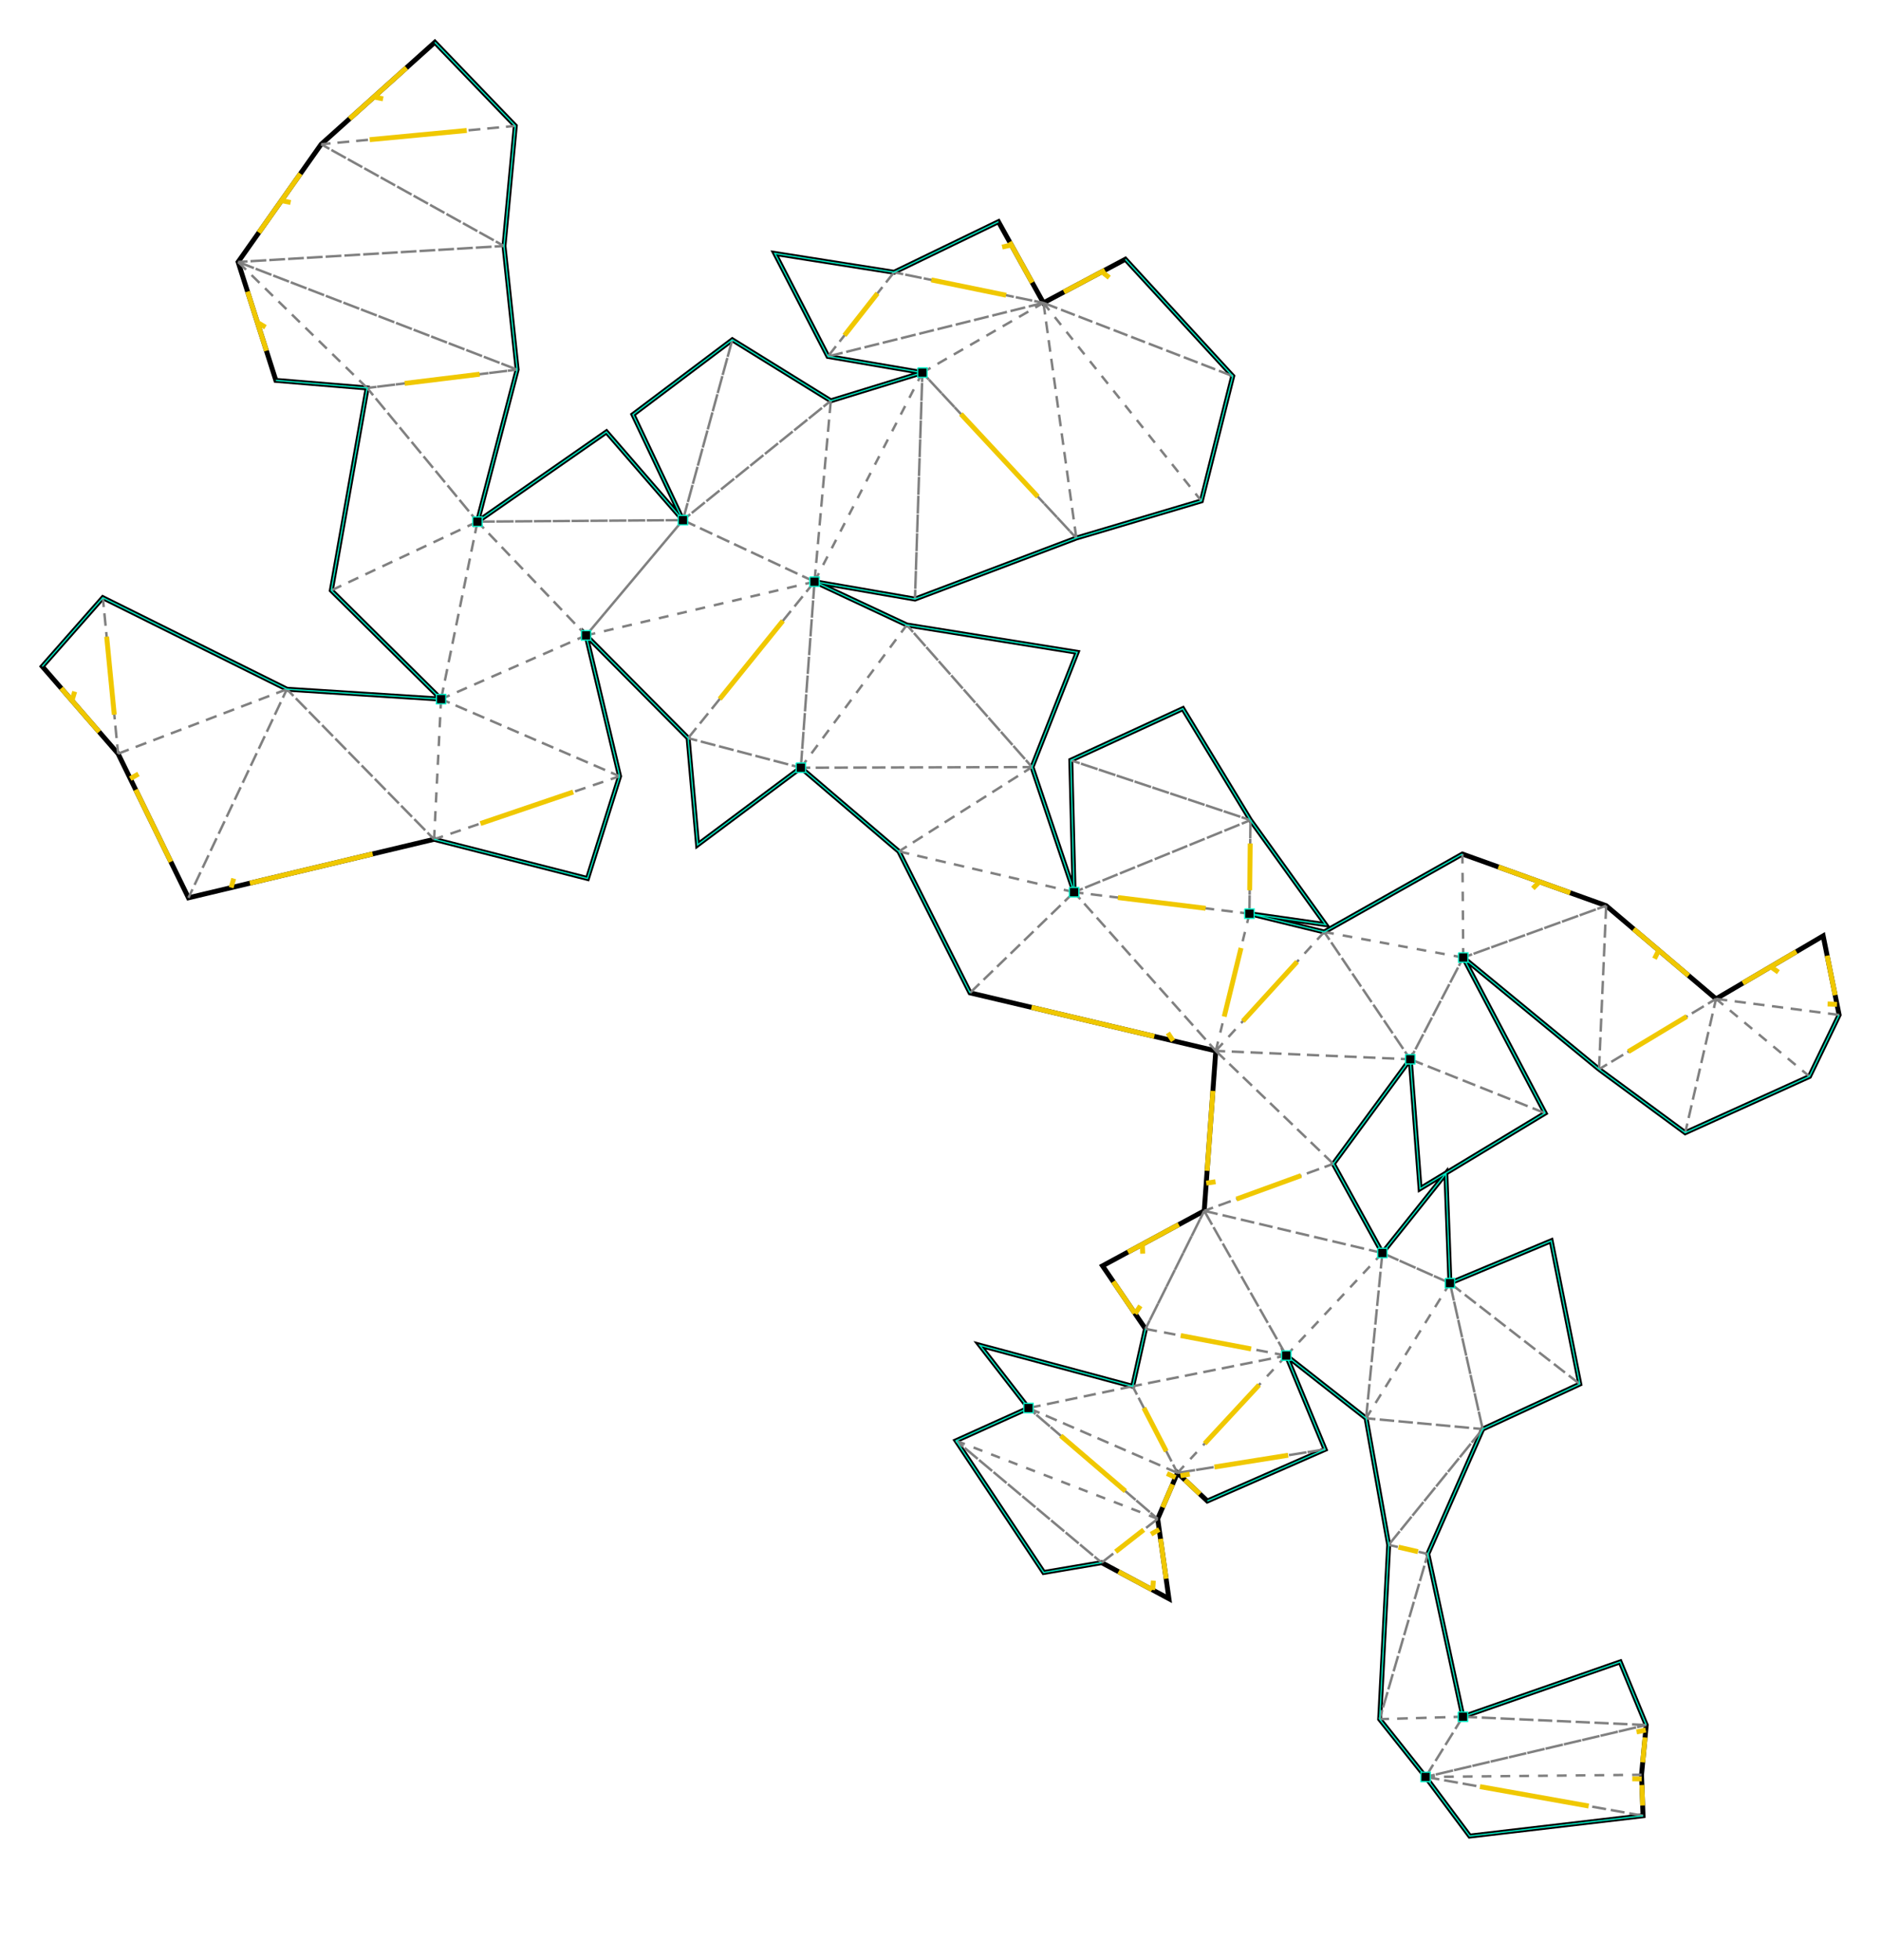 <?xml version="1.0"?>
<svg width="356" height="371" version="1.1" xmlns="http://www.w3.org/2000/svg" xmlns:xlink="http://www.w3.org/1999/xlink">
  <defs>
  <style type="text/css">
    <![CDATA[
      .b {stroke:rgb(0,0,0);stroke-width:0.927;fill:none}
      .c {stroke:rgb(128,128,128);stroke-width:0.464;stroke-dasharray:1.78, 1.78;}
      .h {stroke:rgb(240,200,0);stroke-width:0.927;}
      .m {stroke:rgb(255,0,0);stroke-width:0.464;}
      .n {stroke:rgb(128,128,128);stroke-width:0.464}
      .t {stroke:rgb(0,128,0);stroke-width:0.464;}
      .tab {stroke:rgb(0,0,255);stroke-width:0.232;fill:none}
      .v {stroke:rgb(0,0,255);stroke-width:0.464;}
      .z {stroke:rgb(0,240,200);stroke-width:0.232;}
    ]]>
  </style>
  </defs>
  <path fill="none" class="b" d=" M 302.635 202.367 L 276.933 181.225 L 292.433 210.675 L 268.768 224.976 L 266.904 200.481 L 252.348 220.27 L 261.63 237.144 L 273.648 222.096 L 274.421 242.846 L 293.578 234.834 L 298.996 261.949 L 280.615 270.469 L 270.23 294.104 L 276.877 324.909 L 306.634 314.533 L 311.571 326.479 L 310.678 335.899 L 310.964 343.649 L 278.159 347.498 L 269.809 336.302 L 261.116 325.37 L 262.825 292.384 L 258.546 268.424 L 243.445 256.559 L 250.788 274.305 L 228.5 284.082 L 222.852 278.767 L 219.109 287.458 L 221.233 302.57 L 208.502 295.749 L 197.535 297.611 L 180.947 272.672 L 194.65 266.487 L 185.438 254.606 L 214.367 262.367 L 216.796 251.51 L 208.665 239.574 L 227.912 229.163 L 230.101 198.892 L 183.592 187.908 L 170.123 161.143 L 151.569 145.298 L 132.026 159.904 L 130.231 139.702 L 110.925 120.254 L 117.263 146.915 L 111.186 166.265 L 82.155 158.847 L 35.667 169.92 L 22.352 142.646 L 8 126.128 L 19.465 113.118 L 54.298 130.441 L 83.48 132.317 L 62.705 111.739 L 69.488 73.432 L 52.207 71.99 L 45.065 49.581 L 60.785 27.305 L 82.3 8 L 97.528 23.823 L 95.386 46.554 L 97.878 69.954 L 90.365 98.729 L 114.773 81.739 L 129.248 98.441 L 119.797 78.462 L 138.597 64.308 L 157.238 75.851 L 174.573 70.522 L 156.698 67.459 L 146.649 47.972 L 169.201 51.53 L 188.965 41.957 L 197.483 57.322 L 212.99 49.066 L 233.305 71.179 L 227.368 94.805 L 203.705 101.831 L 173.166 113.384 L 154.154 110.092 L 171.624 118.282 L 203.863 123.455 L 195.321 145.179 L 203.284 168.854 L 202.659 143.884 L 223.861 134.118 L 236.667 155.22 L 250.892 174.996 L 236.468 172.925 L 250.623 176.387 L 276.779 161.636 L 303.983 171.413 L 324.778 189.046 L 345.054 177.127 L 348.076 192.085 L 342.463 203.728 L 318.947 214.381 L 302.635 202.367" />
  <path class="c" d=" M 95.386 46.554 L 45.065 49.581 M 45.065 49.581 L 95.386 46.554 M 95.386 46.554 L 60.785 27.305 M 60.785 27.305 L 97.528 23.823 M 97.528 23.823 L 60.785 27.305 M 60.785 27.305 L 95.386 46.554 M 97.878 69.954 L 69.488 73.432 M 69.488 73.432 L 90.365 98.729 M 90.365 98.729 L 110.925 120.254 M 110.925 120.254 L 129.248 98.441 M 129.248 98.441 L 138.597 64.308 M 138.597 64.308 L 129.248 98.441 M 129.248 98.441 L 110.925 120.254 M 110.925 120.254 L 90.365 98.729 M 90.365 98.729 L 69.488 73.432 M 69.488 73.432 L 97.878 69.954 M 97.878 69.954 L 45.065 49.581 M 45.065 49.581 L 69.488 73.432 M 69.488 73.432 L 45.065 49.581 M 45.065 49.581 L 97.878 69.954 M 90.365 98.729 L 83.48 132.317 M 83.48 132.317 L 82.155 158.847 M 82.155 158.847 L 54.298 130.441 M 54.298 130.441 L 82.155 158.847 M 82.155 158.847 L 83.48 132.317 M 83.48 132.317 L 117.263 146.915 M 117.263 146.915 L 83.48 132.317 M 83.48 132.317 L 110.925 120.254 M 110.925 120.254 L 83.48 132.317 M 83.48 132.317 L 90.365 98.729 M 90.365 98.729 L 62.705 111.739 M 62.705 111.739 L 90.365 98.729 M 90.365 98.729 L 129.248 98.441 M 129.248 98.441 L 157.238 75.851 M 157.238 75.851 L 129.248 98.441 M 129.248 98.441 L 90.365 98.729 M 110.925 120.254 L 154.154 110.092 M 154.154 110.092 L 110.925 120.254 M 130.231 139.702 L 151.569 145.298 M 151.569 145.298 L 130.231 139.702 M 130.231 139.702 L 154.154 110.092 M 154.154 110.092 L 174.573 70.522 M 174.573 70.522 L 173.166 113.384 M 173.166 113.384 L 174.573 70.522 M 174.573 70.522 L 203.705 101.831 M 203.705 101.831 L 174.573 70.522 M 174.573 70.522 L 154.154 110.092 M 154.154 110.092 L 157.238 75.851 M 157.238 75.851 L 154.154 110.092 M 154.154 110.092 L 130.231 139.702 M 117.263 146.915 L 82.155 158.847 M 82.155 158.847 L 117.263 146.915 M 151.569 145.298 L 154.154 110.092 M 154.154 110.092 L 151.569 145.298 M 151.569 145.298 L 171.624 118.282 M 171.624 118.282 L 195.321 145.179 M 195.321 145.179 L 171.624 118.282 M 171.624 118.282 L 151.569 145.298 M 151.569 145.298 L 195.321 145.179 M 195.321 145.179 L 170.123 161.143 M 170.123 161.143 L 203.284 168.854 M 203.284 168.854 L 170.123 161.143 M 170.123 161.143 L 195.321 145.179 M 195.321 145.179 L 151.569 145.298 M 154.154 110.092 L 129.248 98.441 M 129.248 98.441 L 154.154 110.092 M 156.698 67.459 L 169.201 51.53 M 169.201 51.53 L 197.483 57.322 M 197.483 57.322 L 169.201 51.53 M 169.201 51.53 L 156.698 67.459 M 156.698 67.459 L 197.483 57.322 M 197.483 57.322 L 174.573 70.522 M 174.573 70.522 L 197.483 57.322 M 197.483 57.322 L 156.698 67.459 M 197.483 57.322 L 233.305 71.179 M 233.305 71.179 L 197.483 57.322 M 197.483 57.322 L 227.368 94.805 M 227.368 94.805 L 197.483 57.322 M 197.483 57.322 L 203.705 101.831 M 203.705 101.831 L 197.483 57.322 M 202.659 143.884 L 236.667 155.22 M 236.667 155.22 L 202.659 143.884 M 203.284 168.854 L 236.468 172.925 M 236.468 172.925 L 230.101 198.892 M 230.101 198.892 L 252.348 220.27 M 252.348 220.27 L 230.101 198.892 M 230.101 198.892 L 236.468 172.925 M 236.468 172.925 L 236.667 155.22 M 236.667 155.22 L 236.468 172.925 M 236.468 172.925 L 203.284 168.854 M 203.284 168.854 L 230.101 198.892 M 230.101 198.892 L 250.623 176.387 M 250.623 176.387 L 276.933 181.225 M 276.933 181.225 L 250.623 176.387 M 250.623 176.387 L 230.101 198.892 M 230.101 198.892 L 266.904 200.481 M 266.904 200.481 L 276.933 181.225 M 276.933 181.225 L 266.904 200.481 M 266.904 200.481 L 292.433 210.675 M 292.433 210.675 L 266.904 200.481 M 266.904 200.481 L 230.101 198.892 M 230.101 198.892 L 203.284 168.854 M 203.284 168.854 L 236.667 155.22 M 236.667 155.22 L 203.284 168.854 M 203.284 168.854 L 183.592 187.908 M 183.592 187.908 L 203.284 168.854 M 250.623 176.387 L 266.904 200.481 M 266.904 200.481 L 250.623 176.387 M 276.933 181.225 L 303.983 171.413 M 303.983 171.413 L 276.933 181.225 M 276.933 181.225 L 276.779 161.636 M 276.779 161.636 L 276.933 181.225 M 303.983 171.413 L 302.635 202.367 M 302.635 202.367 L 303.983 171.413 M 324.778 189.046 L 318.947 214.381 M 318.947 214.381 L 324.778 189.046 M 324.778 189.046 L 302.635 202.367 M 302.635 202.367 L 324.778 189.046 M 324.778 189.046 L 342.463 203.728 M 342.463 203.728 L 324.778 189.046 M 324.778 189.046 L 348.076 192.085 M 348.076 192.085 L 324.778 189.046 M 274.421 242.846 L 261.63 237.144 M 261.63 237.144 L 227.912 229.163 M 227.912 229.163 L 216.796 251.51 M 216.796 251.51 L 227.912 229.163 M 227.912 229.163 L 261.63 237.144 M 261.63 237.144 L 243.445 256.559 M 243.445 256.559 L 261.63 237.144 M 261.63 237.144 L 274.421 242.846 M 274.421 242.846 L 280.615 270.469 M 280.615 270.469 L 262.825 292.384 M 262.825 292.384 L 270.23 294.104 M 270.23 294.104 L 262.825 292.384 M 262.825 292.384 L 280.615 270.469 M 280.615 270.469 L 258.546 268.424 M 258.546 268.424 L 280.615 270.469 M 280.615 270.469 L 274.421 242.846 M 274.421 242.846 L 298.996 261.949 M 298.996 261.949 L 274.421 242.846 M 274.421 242.846 L 258.546 268.424 M 258.546 268.424 L 261.63 237.144 M 261.63 237.144 L 258.546 268.424 M 258.546 268.424 L 274.421 242.846 M 252.348 220.27 L 227.912 229.163 M 227.912 229.163 L 243.445 256.559 M 243.445 256.559 L 227.912 229.163 M 227.912 229.163 L 252.348 220.27 M 243.445 256.559 L 216.796 251.51 M 216.796 251.51 L 243.445 256.559 M 243.445 256.559 L 214.367 262.367 M 214.367 262.367 L 243.445 256.559 M 243.445 256.559 L 222.852 278.767 M 222.852 278.767 L 194.65 266.487 M 194.65 266.487 L 219.109 287.458 M 219.109 287.458 L 194.65 266.487 M 194.65 266.487 L 222.852 278.767 M 222.852 278.767 L 250.788 274.305 M 250.788 274.305 L 222.852 278.767 M 222.852 278.767 L 243.445 256.559 M 214.367 262.367 L 194.65 266.487 M 194.65 266.487 L 214.367 262.367 M 214.367 262.367 L 222.852 278.767 M 222.852 278.767 L 214.367 262.367 M 219.109 287.458 L 180.947 272.672 M 180.947 272.672 L 219.109 287.458 M 219.109 287.458 L 208.502 295.749 M 208.502 295.749 L 219.109 287.458 M 208.502 295.749 L 180.947 272.672 M 180.947 272.672 L 208.502 295.749 M 261.116 325.37 L 276.877 324.909 M 276.877 324.909 L 261.116 325.37 M 261.116 325.37 L 270.23 294.104 M 270.23 294.104 L 261.116 325.37 M 269.809 336.302 L 311.571 326.479 M 311.571 326.479 L 269.809 336.302 M 269.809 336.302 L 310.964 343.649 M 310.964 343.649 L 269.809 336.302 M 269.809 336.302 L 310.678 335.899 M 310.678 335.899 L 269.809 336.302 M 269.809 336.302 L 276.877 324.909 M 276.877 324.909 L 269.809 336.302 M 276.877 324.909 L 311.571 326.479 M 311.571 326.479 L 276.877 324.909 M 35.667 169.92 L 54.298 130.441 M 54.298 130.441 L 22.352 142.646 M 22.352 142.646 L 54.298 130.441 M 54.298 130.441 L 35.667 169.92 M 22.352 142.646 L 19.465 113.118 M 19.465 113.118 L 22.352 142.646" />
  <path class="h" d=" M 212.994 282.215 L 200.764 271.73 M 200.764 271.73 L 212.994 282.215 M 216.457 289.531 L 211.154 293.676 M 211.154 293.676 L 216.457 289.531 M 220.73 274.667 L 216.488 266.467 M 216.488 266.467 L 220.73 274.667 M 228 273.215 L 238.297 262.111 M 238.297 262.111 L 228 273.215 M 229.836 277.652 L 243.804 275.42 M 243.804 275.42 L 229.836 277.652 M 236.783 255.297 L 223.458 252.773 M 223.458 252.773 L 236.783 255.297 M 234.021 226.94 L 246.239 222.493 M 246.239 222.493 L 234.021 226.94 M 235.232 193.266 L 245.493 182.013 M 245.493 182.013 L 235.232 193.266 M 231.693 192.4 L 234.877 179.417 M 234.877 179.417 L 231.693 192.4 M 228.172 171.907 L 211.58 169.872 M 211.58 169.872 L 228.172 171.907 M 236.518 168.499 L 236.618 159.646 M 236.618 159.646 L 236.518 168.499 M 308.17 199.036 L 319.242 192.376 M 319.242 192.376 L 308.17 199.036 M 268.379 293.674 L 264.676 292.814 M 264.676 292.814 L 268.379 293.674 M 280.098 338.138 L 300.676 341.812 M 300.676 341.812 L 280.098 338.138 M 136.212 132.299 L 148.173 117.494 M 148.173 117.494 L 136.212 132.299 M 108.486 149.898 L 90.932 155.864 M 90.932 155.864 L 108.486 149.898 M 90.78 70.824 L 76.585 72.562 M 76.585 72.562 L 90.78 70.824 M 88.342 24.694 L 69.971 26.435 M 69.971 26.435 L 88.342 24.694 M 159.824 63.477 L 166.075 55.512 M 166.075 55.512 L 159.824 63.477 M 176.272 52.978 L 190.412 55.874 M 190.412 55.874 L 176.272 52.978 M 181.856 78.349 L 196.422 94.004 M 196.422 94.004 L 181.856 78.349 M 20.187 120.5 L 21.63 135.264 M 21.63 135.264 L 20.187 120.5" />
  <path class="z" fill="none" d=" M 302.635 202.367 L 276.933 181.225 L 292.433 210.675 L 268.768 224.976 L 266.904 200.481 L 252.348 220.27 L 261.63 237.144 L 273.648 222.096 L 274.421 242.846 L 293.578 234.834 L 298.996 261.949 L 280.615 270.469 L 270.23 294.104 L 276.877 324.909 L 306.634 314.533 L 311.571 326.479 M 310.964 343.649 L 278.159 347.498 L 269.809 336.302 L 261.116 325.37 L 262.825 292.384 L 258.546 268.424 L 243.445 256.559 L 250.788 274.305 L 228.5 284.082 M 208.502 295.749 L 197.535 297.611 L 180.947 272.672 L 194.65 266.487 L 185.438 254.606 L 214.367 262.367 L 216.796 251.51 M 183.592 187.908 L 170.123 161.143 L 151.569 145.298 L 132.026 159.904 L 130.231 139.702 L 110.925 120.254 L 117.263 146.915 L 111.186 166.265 L 82.155 158.847 M 8 126.128 L 19.465 113.118 L 54.298 130.441 L 83.48 132.317 L 62.705 111.739 L 69.488 73.432 L 52.207 71.99 M 82.3 8 L 97.528 23.823 L 95.386 46.554 L 97.878 69.954 L 90.365 98.729 L 114.773 81.739 L 129.248 98.441 L 119.797 78.462 L 138.597 64.308 L 157.238 75.851 L 174.573 70.522 L 156.698 67.459 L 146.649 47.972 L 169.201 51.53 L 188.965 41.957 M 212.99 49.066 L 233.305 71.179 L 227.368 94.805 L 203.705 101.831 L 173.166 113.384 L 154.154 110.092 L 171.624 118.282 L 203.863 123.455 L 195.321 145.179 L 203.284 168.854 L 202.659 143.884 L 223.861 134.118 L 236.667 155.22 L 250.892 174.996 L 236.468 172.925 L 250.623 176.387 L 276.779 161.636 M 348.076 192.085 L 342.463 203.728 L 318.947 214.381 L 302.635 202.367" />
  <path class="z" d=" M 276.043 180.335 L 277.823 180.335 L 277.823 182.115 L 276.043 182.115 L 276.043 180.335 M 266.014 199.591 L 267.794 199.591 L 267.794 201.371 L 266.014 201.371 L 266.014 199.591 M 260.74 236.254 L 262.52 236.254 L 262.52 238.034 L 260.74 238.034 L 260.74 236.254 M 273.531 241.956 L 275.311 241.956 L 275.311 243.736 L 273.531 243.736 L 273.531 241.956 M 275.987 324.019 L 277.767 324.019 L 277.767 325.799 L 275.987 325.799 L 275.987 324.019 M 268.919 335.412 L 270.699 335.412 L 270.699 337.192 L 268.919 337.192 L 268.919 335.412 M 242.555 255.669 L 244.335 255.669 L 244.335 257.449 L 242.555 257.449 L 242.555 255.669 M 193.76 265.597 L 195.54 265.597 L 195.54 267.377 L 193.76 267.377 L 193.76 265.597 M 150.679 144.408 L 152.459 144.408 L 152.459 146.188 L 150.679 146.188 L 150.679 144.408 M 110.035 119.364 L 111.815 119.364 L 111.815 121.144 L 110.035 121.144 L 110.035 119.364 M 82.59 131.427 L 84.37 131.427 L 84.37 133.207 L 82.59 133.207 L 82.59 131.427 M 89.475 97.839 L 91.255 97.839 L 91.255 99.619 L 89.475 99.619 L 89.475 97.839 M 128.358 97.551 L 130.138 97.551 L 130.138 99.331 L 128.358 99.331 L 128.358 97.551 M 173.683 69.632 L 175.463 69.632 L 175.463 71.412 L 173.683 71.412 L 173.683 69.632 M 153.264 109.202 L 155.044 109.202 L 155.044 110.982 L 153.264 110.982 L 153.264 109.202 M 202.394 167.964 L 204.174 167.964 L 204.174 169.744 L 202.394 169.744 L 202.394 167.964 M 235.578 172.035 L 237.358 172.035 L 237.358 173.815 L 235.578 173.815 L 235.578 172.035" />
  <path class="h" d=" M 311.348 328.834 L 310.901 333.544 M 310.749 337.836 L 310.893 341.712 M 218.05 300.865 L 211.685 297.454 M 219.64 291.236 L 220.702 298.792 M 227.088 282.753 L 224.264 280.096 M 221.916 280.94 L 220.045 285.285 M 214.763 248.526 L 210.697 242.558 M 213.476 236.971 L 223.1 231.765 M 228.459 221.595 L 229.554 206.46 M 218.474 196.146 L 195.219 190.654 M 283.58 164.081 L 297.182 168.969 M 309.182 175.821 L 319.579 184.638 M 329.847 186.066 L 339.985 180.106 M 345.81 180.866 L 347.32 188.346 M 201.359 55.258 L 209.113 51.13 M 191.094 45.798 L 195.353 53.481 M 66.164 22.479 L 76.922 12.826 M 48.995 44.012 L 56.855 32.874 M 50.421 66.388 L 46.85 55.183 M 18.764 138.517 L 11.588 130.257 M 32.338 163.101 L 25.681 149.465 M 70.533 161.615 L 47.289 167.152" />
  <path class="h" d=" M 311.482 327.421 L 309.741 327.792 M 310.706 336.68 L 308.927 336.663 M 218.161 300.924 L 218.286 299.148 M 219.392 289.472 L 217.85 290.361 M 222.477 279.636 L 220.868 278.876 M 223.421 279.303 L 225.172 278.983 M 214.834 248.63 L 215.826 247.152 M 216.203 235.496 L 216.269 237.275 M 228.291 223.924 L 230.051 223.657 M 222.016 196.982 L 221.029 195.501 M 291.373 166.881 L 290.11 168.136 M 313.935 179.852 L 313.137 181.443 M 335.123 182.964 L 336.579 183.989 M 347.673 190.091 L 345.895 190.01 M 208.546 51.431 L 209.938 52.541 M 191.406 46.36 L 189.672 46.763 M 70.758 18.356 L 72.502 18.713 M 53.261 37.966 L 55.005 38.322 M 48.709 61.015 L 50.237 61.928 M 13.621 132.598 L 14.133 130.893 M 24.656 147.366 L 26.202 146.484 M 43.748 167.995 L 44.23 166.281" />
</svg>
